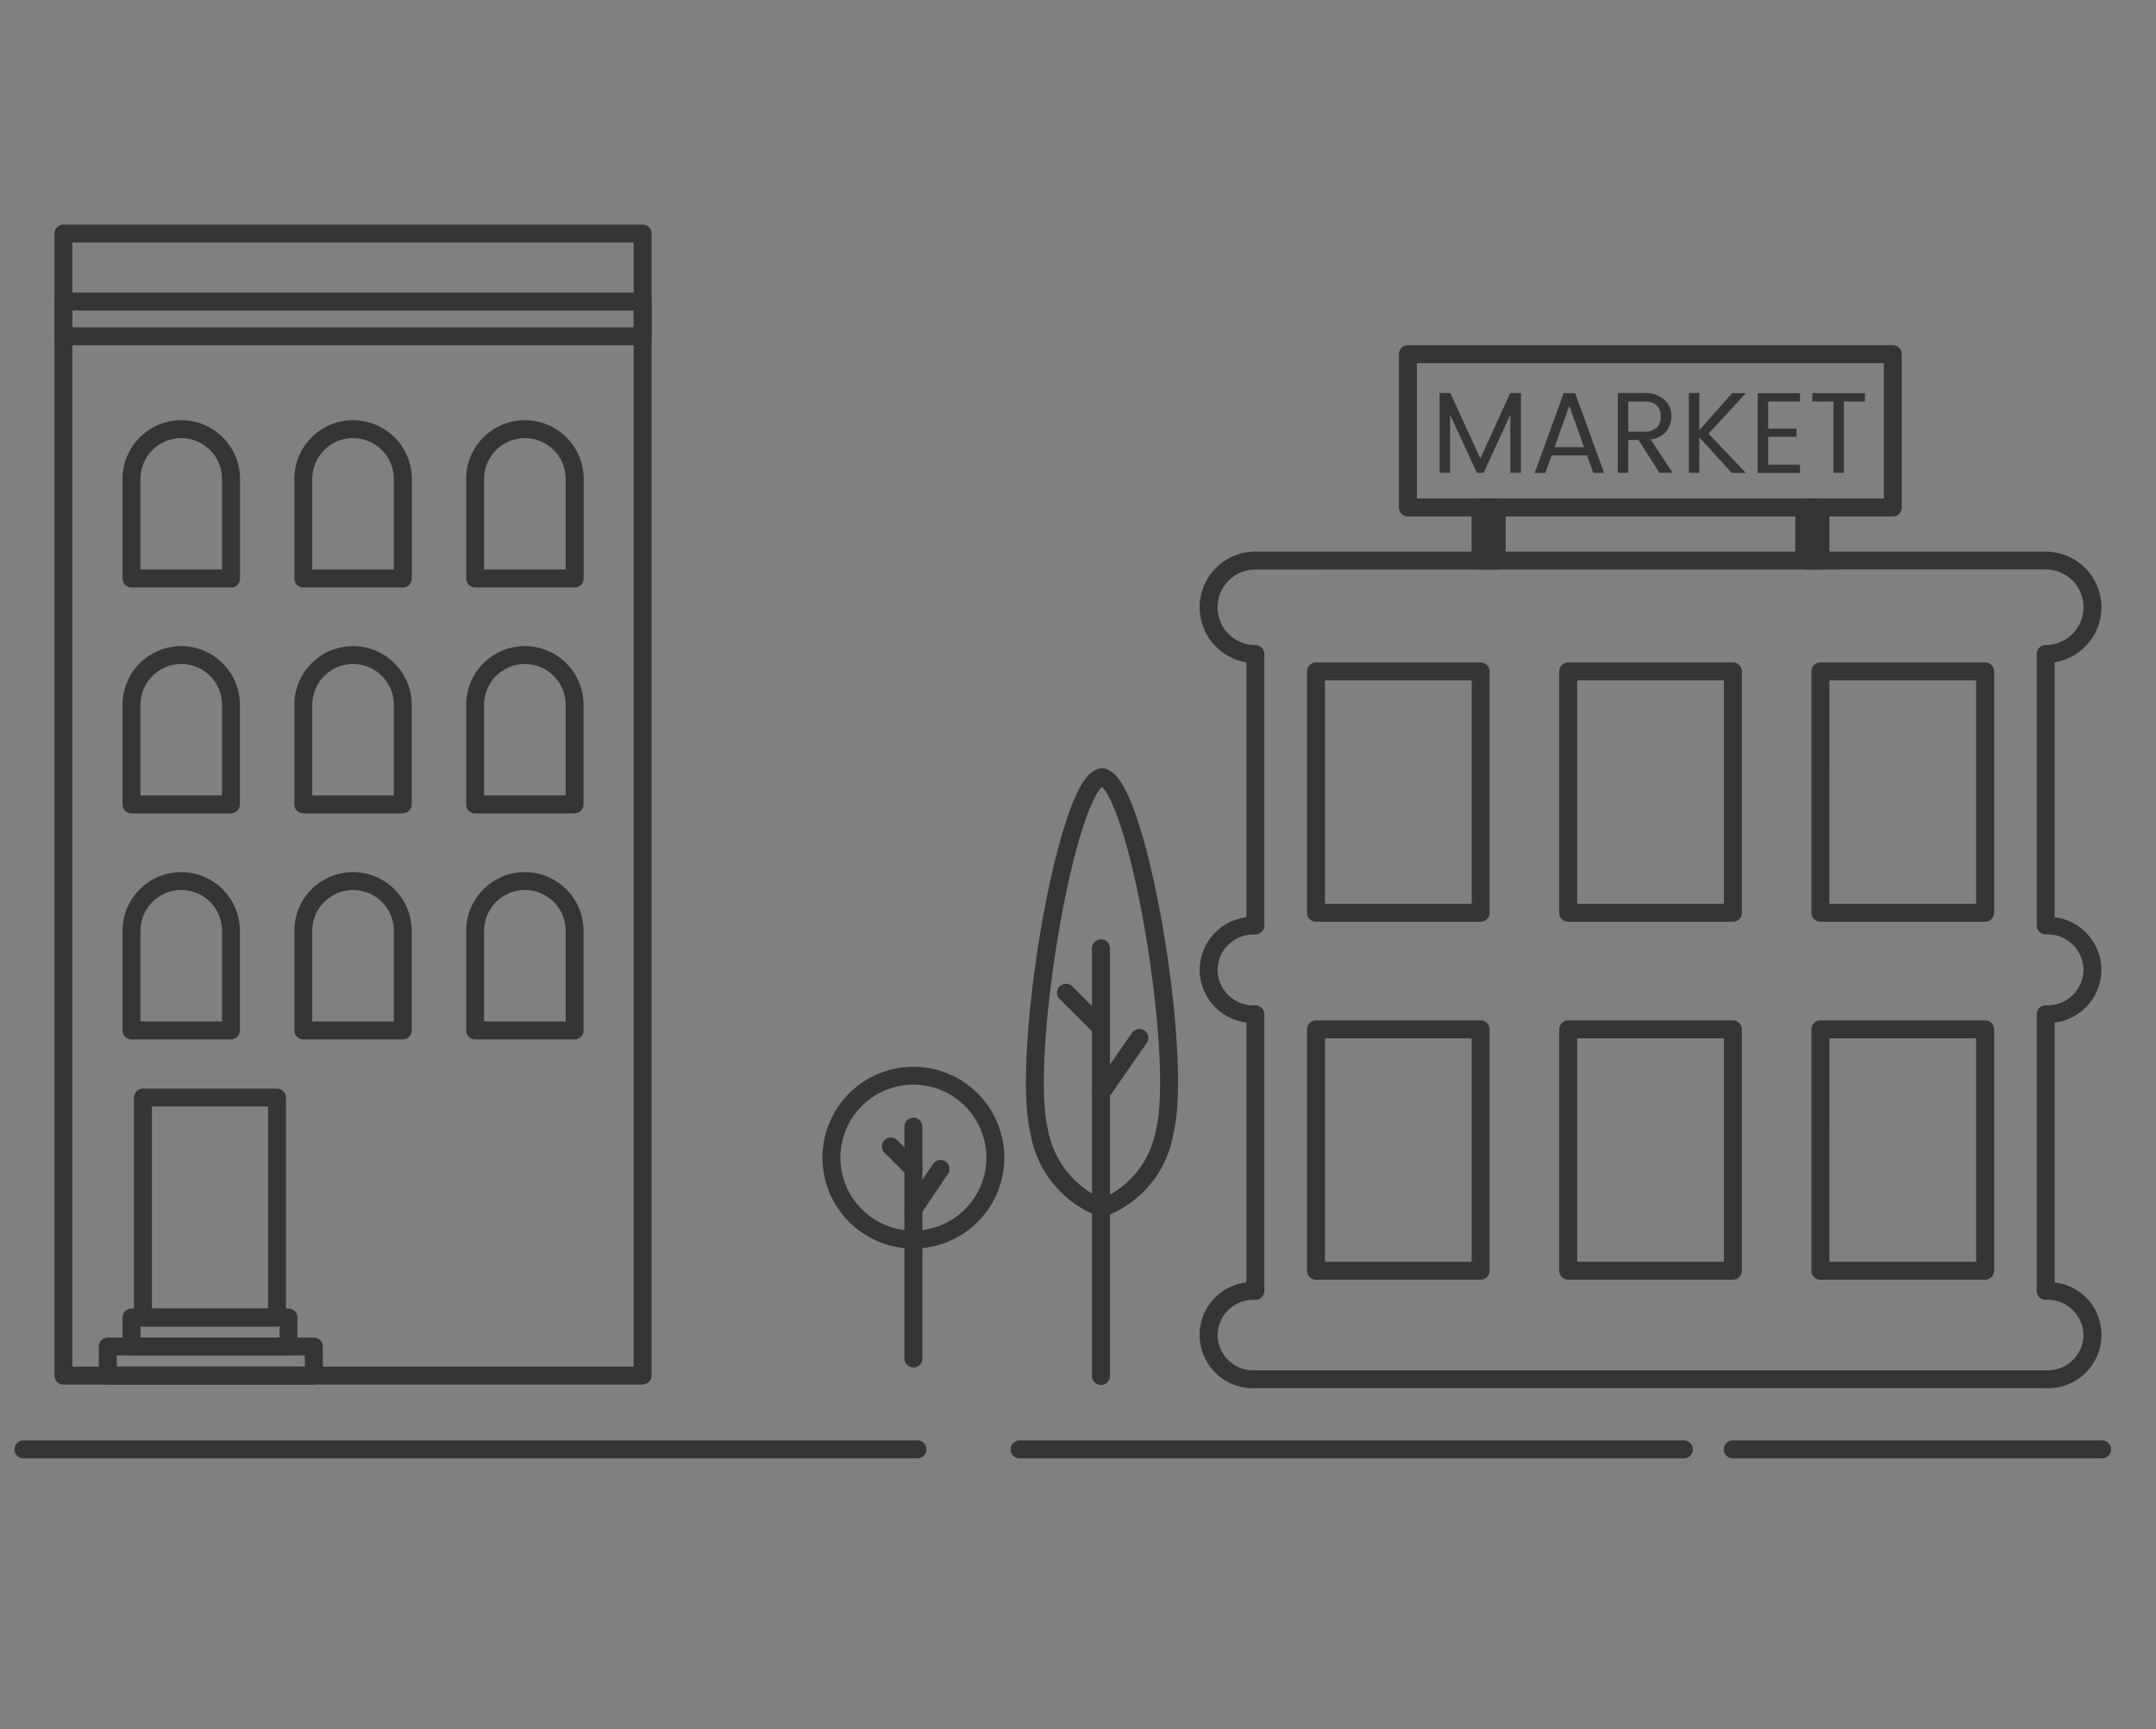 <svg xmlns="http://www.w3.org/2000/svg" xmlns:xlink="http://www.w3.org/1999/xlink" width="96" height="77" viewBox="0 0 96 77"><rect x="0" y="0" width="96" height="77" fill="#808080" stroke="none"/><defs><style>.a{fill:none;stroke:#fff;}.b{clip-path:url(#a);}.c{fill:#373437;}.d{fill:#fff;}</style><clipPath id="a"><rect class="a" width="96" height="77" transform="translate(19200 3701)"/></clipPath></defs><g class="b" transform="translate(-19200 -3701)"><g transform="translate(19322.609 3466.65)"><path class="c" d="M-82.924,255.238a1.685,1.685,0,0,0-1.683,1.683,1.685,1.685,0,0,0,1.683,1.683.4.4,0,0,1,.4.4v12.085a.4.4,0,0,1-.4.4,1.6,1.6,0,0,0-1.683,1.579,1.6,1.6,0,0,0,1.683,1.578.4.4,0,0,1,.4.4v12.313a.4.4,0,0,1-.4.4,1.593,1.593,0,0,0-1.683,1.569,1.593,1.593,0,0,0,1.683,1.569h35.191a1.593,1.593,0,0,0,1.683-1.569,1.593,1.593,0,0,0-1.683-1.569.4.4,0,0,1-.4-.4V275.043a.4.4,0,0,1,.4-.4,1.6,1.6,0,0,0,1.683-1.578,1.6,1.6,0,0,0-1.683-1.579.4.4,0,0,1-.4-.4V259a.4.4,0,0,1,.4-.4,1.685,1.685,0,0,0,1.683-1.683,1.685,1.685,0,0,0-1.683-1.683Zm35.191,36.454H-82.924a2.373,2.373,0,0,1-2.481-2.367,2.342,2.342,0,0,1,2.083-2.34V275.412a2.379,2.379,0,0,1-2.083-2.346,2.379,2.379,0,0,1,2.083-2.347V259.371a2.486,2.486,0,0,1-2.083-2.45,2.484,2.484,0,0,1,2.481-2.481h35.191a2.484,2.484,0,0,1,2.481,2.481,2.486,2.486,0,0,1-2.083,2.45V270.72a2.38,2.38,0,0,1,2.083,2.347,2.38,2.38,0,0,1-2.083,2.346v11.572a2.342,2.342,0,0,1,2.083,2.34,2.373,2.373,0,0,1-2.481,2.367" transform="translate(16.213 4.473)"/><path class="c" d="M-81.295,268.605h6.533v-9.948h-6.533Zm6.932.8h-7.33a.4.4,0,0,1-.4-.4V258.258a.4.4,0,0,1,.4-.4h7.33a.4.4,0,0,1,.4.4v10.747a.4.4,0,0,1-.4.4" transform="translate(17.682 5.99)"/><path class="c" d="M-73.515,268.605h6.533v-9.948h-6.533Zm6.932.8h-7.331a.4.4,0,0,1-.4-.4V258.258a.4.4,0,0,1,.4-.4h7.331a.4.4,0,0,1,.4.4v10.747a.4.4,0,0,1-.4.4" transform="translate(21.133 5.99)"/><path class="c" d="M-65.735,268.605H-59.2v-9.948h-6.533Zm6.932.8h-7.331a.4.4,0,0,1-.4-.4V258.258a.4.4,0,0,1,.4-.4H-58.8a.4.4,0,0,1,.4.4v10.747a.4.4,0,0,1-.4.4" transform="translate(24.583 5.99)"/><path class="c" d="M-81.295,279.649h6.533V269.7h-6.533Zm6.932.8h-7.33a.4.4,0,0,1-.4-.4V269.3a.4.4,0,0,1,.4-.4h7.33a.4.4,0,0,1,.4.4v10.747a.4.4,0,0,1-.4.4" transform="translate(17.682 10.887)"/><path class="c" d="M-73.515,279.649h6.533V269.7h-6.533Zm6.932.8h-7.331a.4.4,0,0,1-.4-.4V269.3a.4.4,0,0,1,.4-.4h7.331a.4.4,0,0,1,.4.4v10.747a.4.4,0,0,1-.4.4" transform="translate(21.133 10.887)"/><path class="c" d="M-65.735,279.649H-59.2V269.7h-6.533Zm6.932.8h-7.331a.4.4,0,0,1-.4-.4V269.3a.4.4,0,0,1,.4-.4H-58.8a.4.4,0,0,1,.4.4v10.747a.4.4,0,0,1-.4.4" transform="translate(24.583 10.887)"/><rect class="d" width="0.72" height="2.366" transform="translate(-56.682 256.948)"/><path class="c" d="M-75.9,255.965h-.72a.4.4,0,0,1-.4-.4V253.2a.4.4,0,0,1,.4-.4h.72a.4.4,0,0,1,.4.4v2.366a.4.4,0,0,1-.4.4" transform="translate(19.935 3.747)"/><rect class="d" width="0.72" height="2.366" transform="translate(-42.27 256.948)"/><path class="c" d="M-65.912,255.965h-.72a.4.4,0,0,1-.4-.4V253.2a.4.4,0,0,1,.4-.4h.72a.4.4,0,0,1,.4.4v2.366a.4.4,0,0,1-.4.4" transform="translate(24.362 3.747)"/><path class="c" d="M-78.46,254.9h20.792v-6.029H-78.46Zm21.19.8H-78.858a.4.4,0,0,1-.4-.4v-6.828a.4.4,0,0,1,.4-.4h21.589a.4.4,0,0,1,.4.4V255.3a.4.4,0,0,1-.4.4" transform="translate(18.94 1.649)"/><path class="c" d="M-74.381,249.551V253.1h-.472v-2.59l-1.189,2.59h-.3l-1.194-2.59v2.59h-.468v-3.554h.478l1.338,2.913,1.334-2.913Z" transform="translate(19.494 2.305)"/><path class="c" d="M-74.186,251.956h1.314l-.657-1.836Zm1.724,1.149-.277-.779h-1.579l-.277.779h-.476l1.292-3.554h.512l1.288,3.554Z" transform="translate(20.796 2.305)"/><path class="c" d="M-72.041,249.926v1.342h.687a.809.809,0,0,0,.572-.176.646.646,0,0,0,.188-.5q0-.671-.759-.671Zm0,1.712V253.1h-.466v-3.554h1.153a1.3,1.3,0,0,1,.915.293.936.936,0,0,1,.316.715,1.084,1.084,0,0,1-.231.706,1.07,1.07,0,0,1-.693.354l.98,1.487h-.585l-.934-1.467Z" transform="translate(21.934 2.305)"/><path class="c" d="M-69.849,253.1h-.466v-3.554h.466V251.2l1.461-1.647h.611l-1.661,1.8,1.661,1.754H-68.4l-1.451-1.589Z" transform="translate(22.906 2.305)"/><path class="c" d="M-66.309,249.551v.37h-1.415v1.21h1.26v.364h-1.26v1.241h1.415v.37h-1.882v-3.554Z" transform="translate(23.847 2.305)"/><path class="c" d="M-66.507,249.925v-.374h2.343v.374H-65.1V253.1h-.466v-3.179Z" transform="translate(24.594 2.305)"/><path class="c" d="M-81.757,281.857h-39.808a.4.4,0,0,0-.4.4.4.4,0,0,0,.4.4h39.808a.4.4,0,0,0,.4-.4.4.4,0,0,0-.4-.4" transform="translate(0 16.633)"/><path class="c" d="M-52.393,281.857H-68.836a.4.4,0,0,0-.4.4.4.4,0,0,0,.4.4h16.443a.4.4,0,0,0,.4-.4.4.4,0,0,0-.4-.4" transform="translate(23.385 16.633)"/><path class="c" d="M-61.257,281.857h-29.58a.4.4,0,0,0-.4.4.4.4,0,0,0,.4.4h29.58a.4.4,0,0,0,.4-.4.4.4,0,0,0-.4-.4" transform="translate(13.627 16.633)"/><path class="c" d="M-119.933,295.206h24.993V245.151h-24.993Zm25.392.8h-25.791a.4.4,0,0,1-.4-.4V244.751a.4.4,0,0,1,.4-.4h25.791a.4.4,0,0,1,.4.4V295.6a.4.4,0,0,1-.4.4" transform="translate(0.547 0)"/><path class="c" d="M-119.933,247.993h24.993v-.743h-24.993Zm25.392.8h-25.791a.4.4,0,0,1-.4-.4v-1.543a.4.4,0,0,1,.4-.4h25.791a.4.4,0,0,1,.4.4v1.543a.4.4,0,0,1-.4.4" transform="translate(0.547 0.93)"/><path class="c" d="M-117.833,257.035h3.632V253a1.818,1.818,0,0,0-1.816-1.816A1.819,1.819,0,0,0-117.833,253Zm4.03.8h-4.429a.4.4,0,0,1-.4-.4V253a2.616,2.616,0,0,1,2.613-2.613A2.616,2.616,0,0,1-113.4,253v4.437a.4.4,0,0,1-.4.4" transform="translate(1.479 2.675)"/><path class="c" d="M-112.533,257.035h3.632V253a1.818,1.818,0,0,0-1.816-1.816A1.819,1.819,0,0,0-112.533,253Zm4.03.8h-4.429a.4.4,0,0,1-.4-.4V253a2.616,2.616,0,0,1,2.613-2.613A2.616,2.616,0,0,1-108.1,253v4.437a.4.4,0,0,1-.4.4" transform="translate(3.829 2.675)"/><path class="c" d="M-107.233,257.035h3.632V253a1.819,1.819,0,0,0-1.816-1.816A1.819,1.819,0,0,0-107.233,253Zm4.03.8h-4.429a.4.4,0,0,1-.4-.4V253a2.616,2.616,0,0,1,2.613-2.613A2.616,2.616,0,0,1-102.8,253v4.437a.4.4,0,0,1-.4.4" transform="translate(6.18 2.675)"/><path class="c" d="M-117.833,264.005h3.632v-4.037a1.818,1.818,0,0,0-1.816-1.816,1.819,1.819,0,0,0-1.816,1.816Zm4.03.8h-4.429a.4.4,0,0,1-.4-.4v-4.437a2.616,2.616,0,0,1,2.613-2.613,2.616,2.616,0,0,1,2.613,2.613V264.4a.4.4,0,0,1-.4.4" transform="translate(1.479 5.766)"/><path class="c" d="M-112.533,264.005h3.632v-4.037a1.818,1.818,0,0,0-1.816-1.816,1.819,1.819,0,0,0-1.816,1.816Zm4.03.8h-4.429a.4.4,0,0,1-.4-.4v-4.437a2.616,2.616,0,0,1,2.613-2.613,2.616,2.616,0,0,1,2.613,2.613V264.4a.4.4,0,0,1-.4.4" transform="translate(3.829 5.766)"/><path class="c" d="M-107.233,264.005h3.632v-4.037a1.819,1.819,0,0,0-1.816-1.816,1.819,1.819,0,0,0-1.816,1.816Zm4.03.8h-4.429a.4.4,0,0,1-.4-.4v-4.437a2.616,2.616,0,0,1,2.613-2.613,2.616,2.616,0,0,1,2.613,2.613V264.4a.4.4,0,0,1-.4.4" transform="translate(6.18 5.766)"/><path class="c" d="M-117.833,270.977h3.632V266.94a1.817,1.817,0,0,0-1.816-1.816,1.818,1.818,0,0,0-1.816,1.816Zm4.03.8h-4.429a.4.4,0,0,1-.4-.4V266.94a2.616,2.616,0,0,1,2.613-2.613,2.616,2.616,0,0,1,2.613,2.613v4.437a.4.4,0,0,1-.4.4" transform="translate(1.479 8.858)"/><path class="c" d="M-112.533,270.977h3.632V266.94a1.817,1.817,0,0,0-1.816-1.816,1.818,1.818,0,0,0-1.816,1.816Zm4.03.8h-4.429a.4.4,0,0,1-.4-.4V266.94a2.616,2.616,0,0,1,2.613-2.613,2.616,2.616,0,0,1,2.613,2.613v4.437a.4.4,0,0,1-.4.4" transform="translate(3.829 8.858)"/><path class="c" d="M-107.233,270.977h3.632V266.94a1.818,1.818,0,0,0-1.816-1.816,1.818,1.818,0,0,0-1.816,1.816Zm4.03.8h-4.429a.4.4,0,0,1-.4-.4V266.94a2.616,2.616,0,0,1,2.613-2.613,2.616,2.616,0,0,1,2.613,2.613v4.437a.4.4,0,0,1-.4.4" transform="translate(6.18 8.858)"/><path class="c" d="M-117.479,280.8h5.171v-9h-5.171Zm5.569.8h-5.969a.4.4,0,0,1-.4-.4v-9.794a.4.4,0,0,1,.4-.4h5.969a.4.4,0,0,1,.4.4V281.2a.4.4,0,0,1-.4.4" transform="translate(1.635 11.821)"/><path class="c" d="M-118.564,279.979h8.375v-.5h-8.375Zm8.775.8h-9.173a.4.4,0,0,1-.4-.4v-1.292a.4.4,0,0,1,.4-.4h9.173a.4.4,0,0,1,.4.4v1.292a.4.4,0,0,1-.4.4" transform="translate(1.154 15.227)"/><path class="c" d="M-117.832,279.082h6.19v-.494h-6.19Zm6.588.8h-6.988a.4.4,0,0,1-.4-.4V278.19a.4.4,0,0,1,.4-.4h6.988a.4.4,0,0,1,.4.4v1.292a.4.4,0,0,1-.4.4" transform="translate(1.479 14.83)"/><path class="c" d="M-88.327,286.246a.4.4,0,0,1-.4-.4V266.8a.4.4,0,0,1,.4-.4.4.4,0,0,1,.4.4v19.05a.4.4,0,0,1-.4.4" transform="translate(14.741 9.777)"/><path class="c" d="M-87.847,270.128a.4.4,0,0,1-.281-.117l-1.56-1.559a.4.4,0,0,1,0-.564.4.4,0,0,1,.564,0l1.559,1.559a.4.4,0,0,1,0,.564.4.4,0,0,1-.281.117" transform="translate(14.262 10.386)"/><path class="c" d="M-88.326,272.421a.391.391,0,0,1-.227-.072.4.4,0,0,1-.1-.554l1.711-2.46a.4.4,0,0,1,.554-.1.4.4,0,0,1,.1.554L-88,272.249a.4.4,0,0,1-.328.172" transform="translate(14.741 11.003)"/><path class="c" d="M-87.378,261.953c-.349.28-1.188,2.1-1.94,6.546-.639,3.786-.827,7.284-.468,8.7a4.174,4.174,0,0,0,2.408,3.089A4.152,4.152,0,0,0-84.97,277.2c.359-1.416.17-4.914-.468-8.7-.752-4.45-1.592-6.266-1.94-6.546m0,19.154a.385.385,0,0,1-.1-.013,4.792,4.792,0,0,1-3.08-3.7c-.792-3.124.856-13.767,2.451-15.816a1.175,1.175,0,0,1,.521-.413.4.4,0,0,1,.176-.04h.064a.4.4,0,0,1,.176.04,1.175,1.175,0,0,1,.521.413c1.6,2.05,3.244,12.693,2.451,15.816a4.792,4.792,0,0,1-3.08,3.7.393.393,0,0,1-.1.013" transform="translate(13.837 7.439)"/><path class="c" d="M-94.113,283.023a.4.4,0,0,1-.4-.4V272.3a.4.4,0,0,1,.4-.4.4.4,0,0,1,.4.4v10.327a.4.4,0,0,1-.4.4" transform="translate(12.175 12.217)"/><path class="c" d="M-93.8,274.311a.4.4,0,0,1-.281-.115l-1.008-1a.4.4,0,0,1,0-.564.4.4,0,0,1,.564,0l1.008,1a.4.4,0,0,1,0,.563.394.394,0,0,1-.283.118" transform="translate(11.865 12.488)"/><path class="c" d="M-94.113,275.795a.394.394,0,0,1-.222-.068.4.4,0,0,1-.108-.554l1.207-1.791a.4.4,0,0,1,.553-.108.4.4,0,0,1,.108.554l-1.207,1.791a.4.4,0,0,1-.331.176" transform="translate(12.175 12.796)"/><path class="c" d="M-92.991,271.128a3.254,3.254,0,0,0-3.251,3.251,3.254,3.254,0,0,0,3.251,3.251,3.254,3.254,0,0,0,3.251-3.251,3.254,3.254,0,0,0-3.251-3.251m0,7.3a4.053,4.053,0,0,1-4.049-4.049,4.053,4.053,0,0,1,4.049-4.048,4.053,4.053,0,0,1,4.049,4.048,4.053,4.053,0,0,1-4.049,4.049" transform="translate(11.053 11.521)"/></g></g></svg>